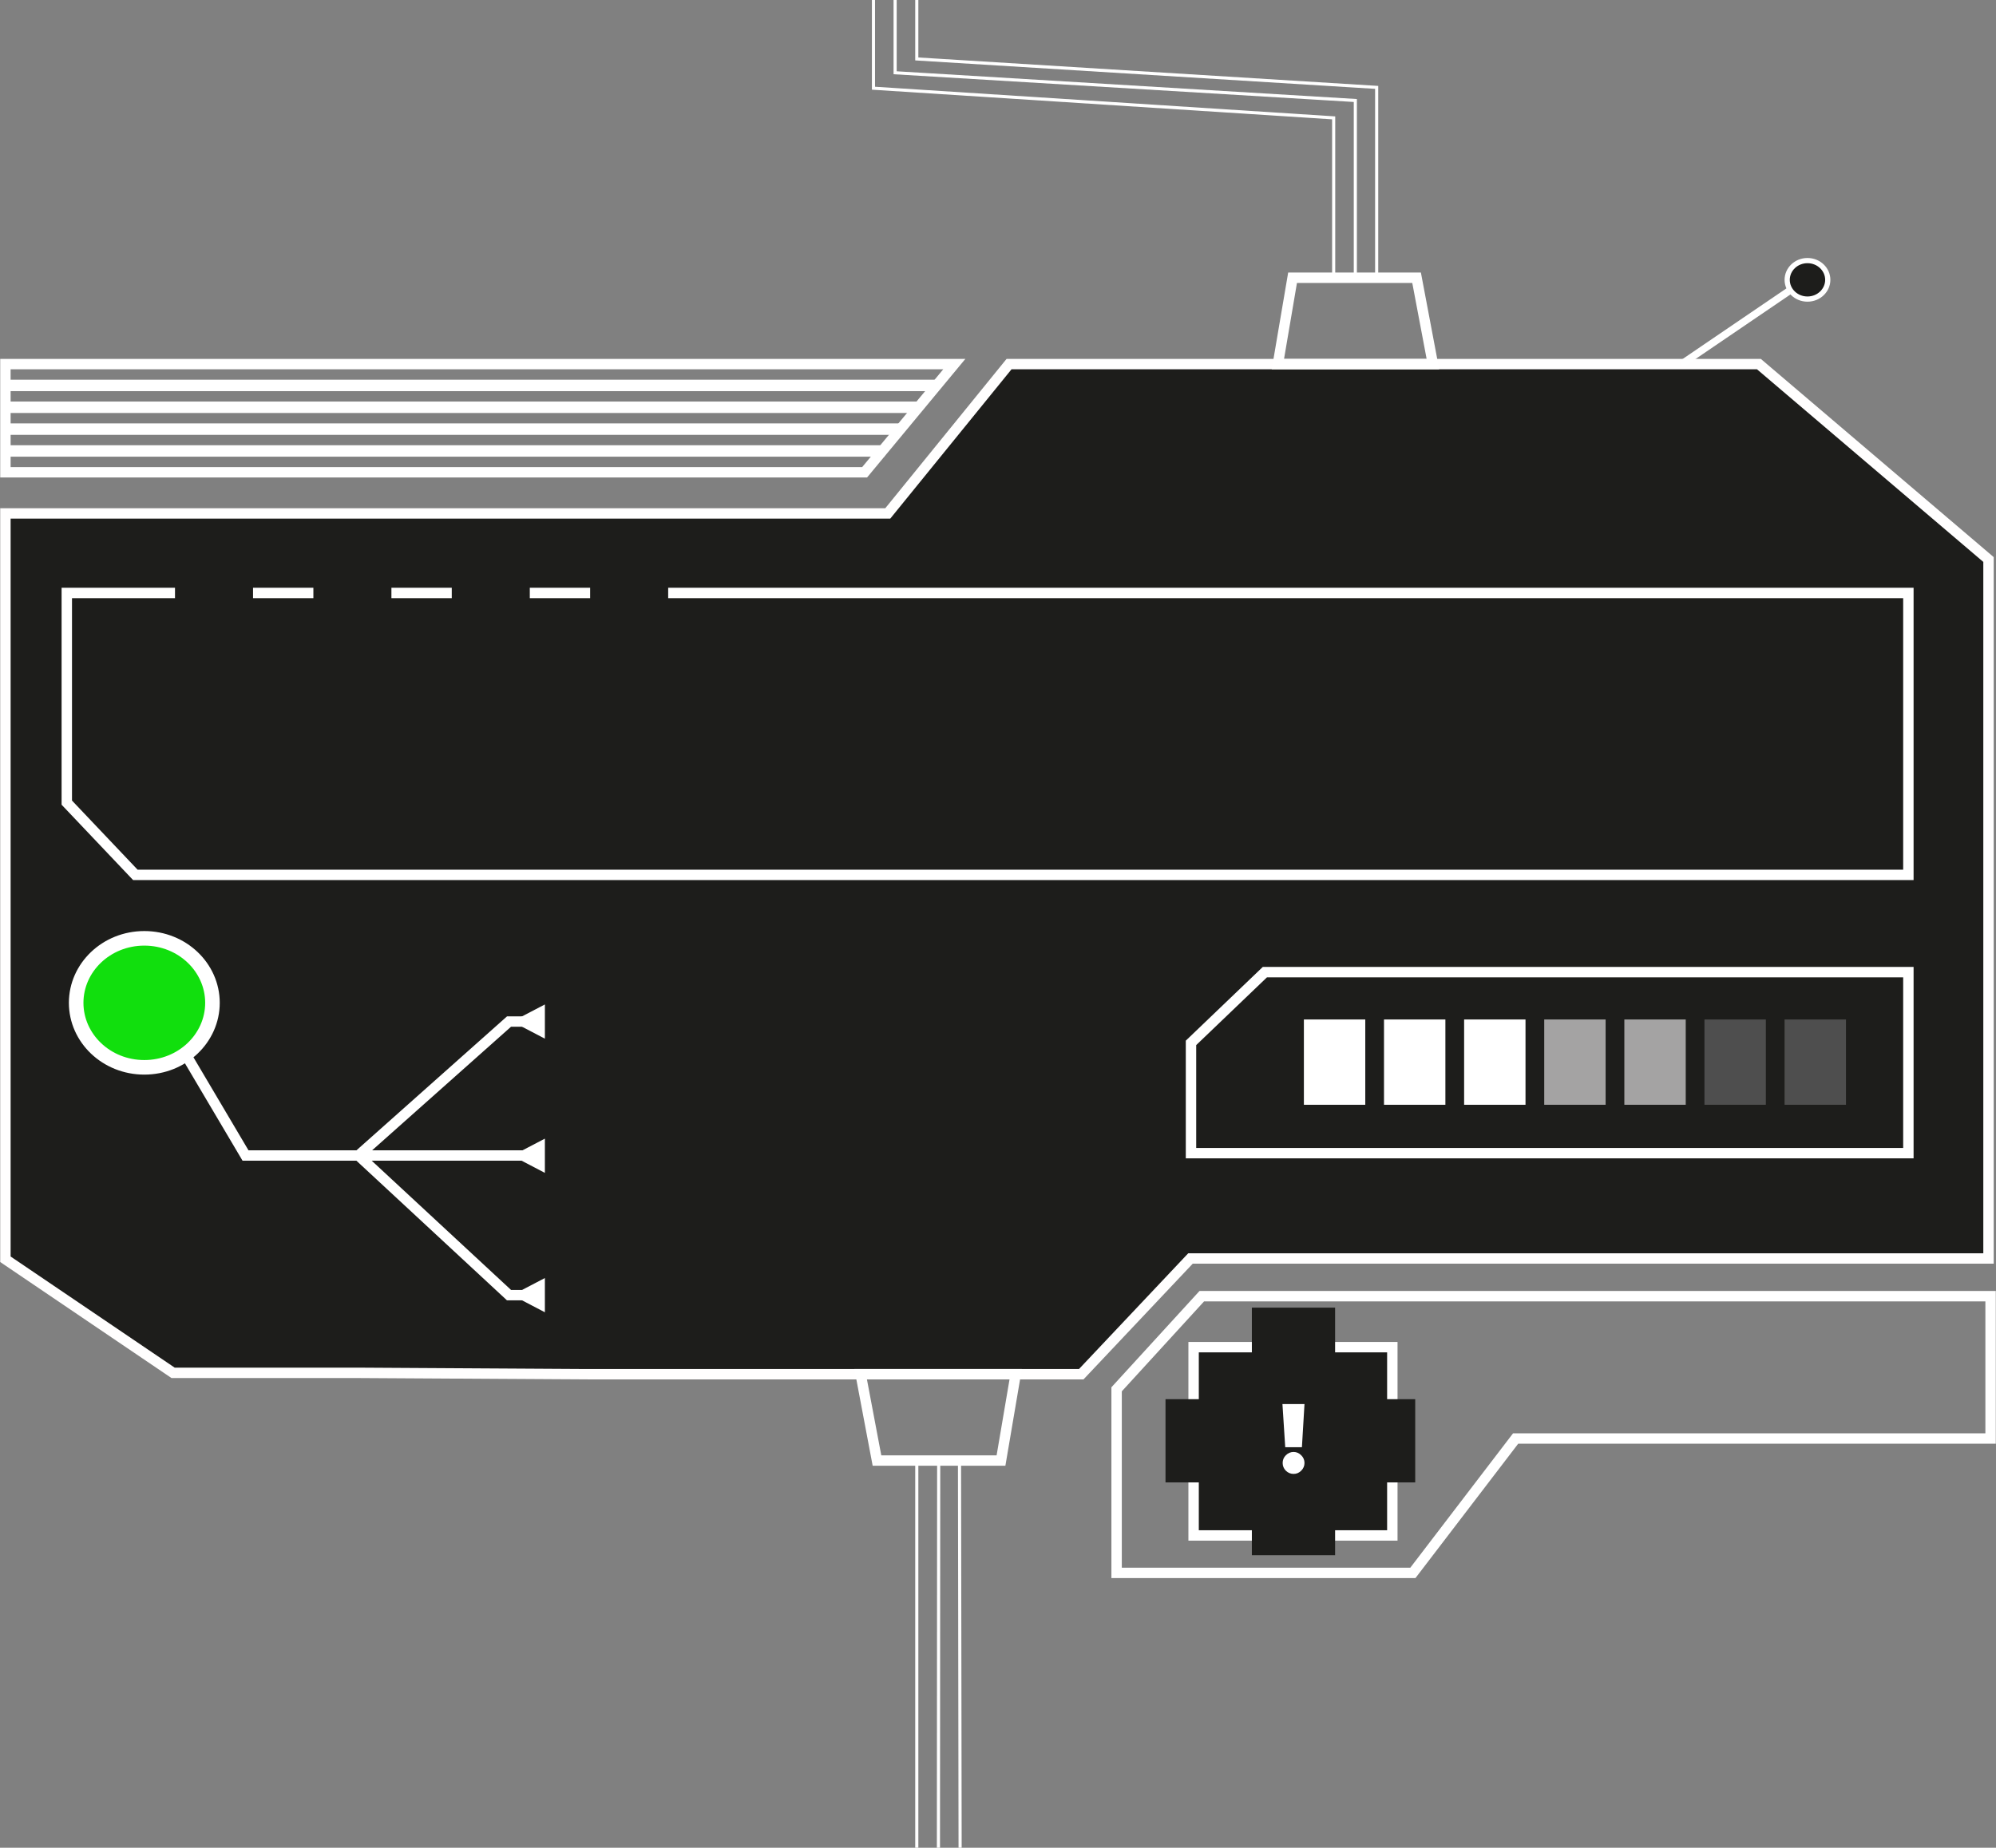 <svg width="1106" height="1024" viewBox="0 0 1106 1024" fill="none" xmlns="http://www.w3.org/2000/svg">
<rect x="0" y="0" width="1106" height="1024" fill="#808080" stroke="none"/>
<path d="M491.919 284.541L3.001 284.541L3.001 584.356L3.001 697.879L95.901 760.818L149.25 760.818L197.428 760.818L325.202 761.582L599.131 761.582L659.663 697.436L1101.85 697.436L1101.85 310.079L974.631 201.781L559.119 201.781L491.919 284.541Z" fill="#1D1D1B"/>
<path d="M491.919 284.541L3.001 284.541L3.001 584.356L3.001 697.879L95.901 760.818L149.25 760.818L197.428 760.818L325.202 761.582L599.131 761.582L659.663 697.436L1101.85 697.436L1101.85 310.079L974.631 201.781L559.119 201.781L491.919 284.541Z" stroke="#FFFEFE" stroke-width="5.765"/>
<path d="M479.096 261.739L528.788 201.781L3.001 201.781L3.001 261.739L479.096 261.739Z" stroke="white" stroke-width="5.765"/>
<path d="M37.013 444.817L37.013 328.616L305.982 328.616L1057.45 328.616L1057.45 484.853L74.997 484.853L37.013 444.817Z" stroke="white" stroke-width="5.765"/>
<rect x="96.971" y="314.203" width="43.239" height="43.239" fill="#1D1D1B"/>
<rect x="173.647" y="314.203" width="43.239" height="43.239" fill="#1D1D1B"/>
<rect x="250.326" y="314.203" width="43.239" height="43.239" fill="#1D1D1B"/>
<rect x="327.003" y="314.203" width="43.239" height="43.239" fill="#1D1D1B"/>
<path d="M931.774 201.782L1002.11 153.931" stroke="white" stroke-width="4.036"/>
<path d="M1012.78 155.084C1012.78 160.912 1007.81 165.749 1001.53 165.749C995.261 165.749 990.292 160.912 990.292 155.084C990.292 149.256 995.261 144.418 1001.53 144.418C1007.81 144.418 1012.78 149.256 1012.78 155.084Z" fill="#1D1D1B" stroke="white" stroke-width="2.883"/>
<path d="M117.727 555.765C117.727 575.32 101.011 591.509 79.965 591.509C58.919 591.509 42.203 575.32 42.203 555.765C42.203 536.21 58.919 520.021 79.965 520.021C101.011 520.021 117.727 536.21 117.727 555.765Z" fill="#11DF0D" stroke="white" stroke-width="8.071"/>
<rect x="661.387" y="746.593" width="110.115" height="104.35" fill="#1D1D1B" stroke="white" stroke-width="5.765"/>
<rect x="693.667" y="724.685" width="46.122" height="37.474" fill="#1D1D1B"/>
<rect x="745.558" y="821.54" width="46.122" height="38.627" transform="rotate(-90 745.558 821.54)" fill="#1D1D1B"/>
<rect x="739.79" y="861.896" width="46.122" height="36.897" transform="rotate(180 739.79 861.896)" fill="#1D1D1B"/>
<rect x="683.868" y="775.419" width="46.122" height="38.05" transform="rotate(90 683.868 775.419)" fill="#1D1D1B"/>
<path d="M665.918 718.343L618.722 769.948L618.722 871.697L665.918 871.697L725.94 871.697L782.884 871.697L839.827 797.211L1103 797.211L1103 718.343L665.918 718.343Z" stroke="white" stroke-width="5.765"/>
<path d="M721.403 802.05L712.156 802.05L710.615 778.135L722.829 778.135L721.403 802.05ZM721.003 815.063C719.823 816.243 718.416 816.833 716.779 816.833C715.143 816.833 713.716 816.243 712.499 815.063C711.319 813.846 710.729 812.419 710.729 810.783C710.729 809.108 711.319 807.682 712.499 806.502C713.716 805.284 715.143 804.676 716.779 804.676C718.416 804.676 719.823 805.284 721.003 806.502C722.221 807.682 722.829 809.108 722.829 810.783C722.829 812.419 722.221 813.846 721.003 815.063Z" fill="white"/>
<path d="M102.737 584.068L136.041 640.377H198.624M198.624 640.377L282.05 566.142H291.259M198.624 640.377H282.05H291.259M198.624 640.377L282.05 717.767H291.259" stroke="white" stroke-width="5.765"/>
<path d="M283.766 566.142L301.926 556.656V575.628L283.766 566.142Z" fill="white"/>
<path d="M283.765 640.513L301.925 631.027V650L283.765 640.513Z" fill="white"/>
<path d="M283.765 717.767L301.925 708.281V727.253L283.765 717.767Z" fill="white"/>
<rect x="3.001" y="210.43" width="515.409" height="6.342" fill="white"/>
<rect x="3.001" y="222.536" width="506.185" height="6.342" fill="white"/>
<rect x="3.001" y="234.643" width="496.384" height="6.342" fill="white"/>
<rect x="3.001" y="246.75" width="487.16" height="6.342" fill="white"/>
<path d="M1057.45 639.072H659.942V577.961L700.875 538.757H1057.45V639.072Z" stroke="white" stroke-width="5.765"/>
<rect x="722.497" y="564.989" width="34.015" height="47.275" fill="white"/>
<rect x="766.886" y="564.989" width="34.015" height="47.275" fill="white"/>
<rect x="811.282" y="564.989" width="34.015" height="47.275" fill="white"/>
<rect x="855.672" y="564.989" width="34.015" height="47.275" fill="#A4A3A3"/>
<rect x="900.065" y="564.989" width="34.015" height="47.275" fill="#A4A3A3"/>
<rect x="944.454" y="564.989" width="34.015" height="47.275" fill="#4E4E4E"/>
<rect x="988.851" y="564.989" width="34.015" height="47.275" fill="#4E4E4E"/>
<path d="M716.221 153.931L708.083 201.782H793.985L784.942 153.931H716.221Z" stroke="white" stroke-width="5.765"/>
<path d="M554.661 809.433L562.799 761.582L476.897 761.582L485.94 809.433L554.661 809.433Z" stroke="white" stroke-width="5.765"/>
<path d="M483.998 0L483.998 48.889L738.998 65.317L738.998 154" stroke="white" stroke-width="1.73"/>
<path d="M495.999 0L495.999 40.321L750.999 55.695L750.999 152" stroke="white" stroke-width="1.73"/>
<path d="M508 0L508 32.661L762.822 48.428L762.822 153.354" stroke="white" stroke-width="1.73"/>
<path d="M507.999 809.999V1024.57" stroke="white" stroke-width="1.73"/>
<path d="M520.137 809.433L519.991 1024" stroke="white" stroke-width="1.73"/>
<path d="M531.668 809.433L532.004 1024" stroke="white" stroke-width="1.73"/>
</svg>
